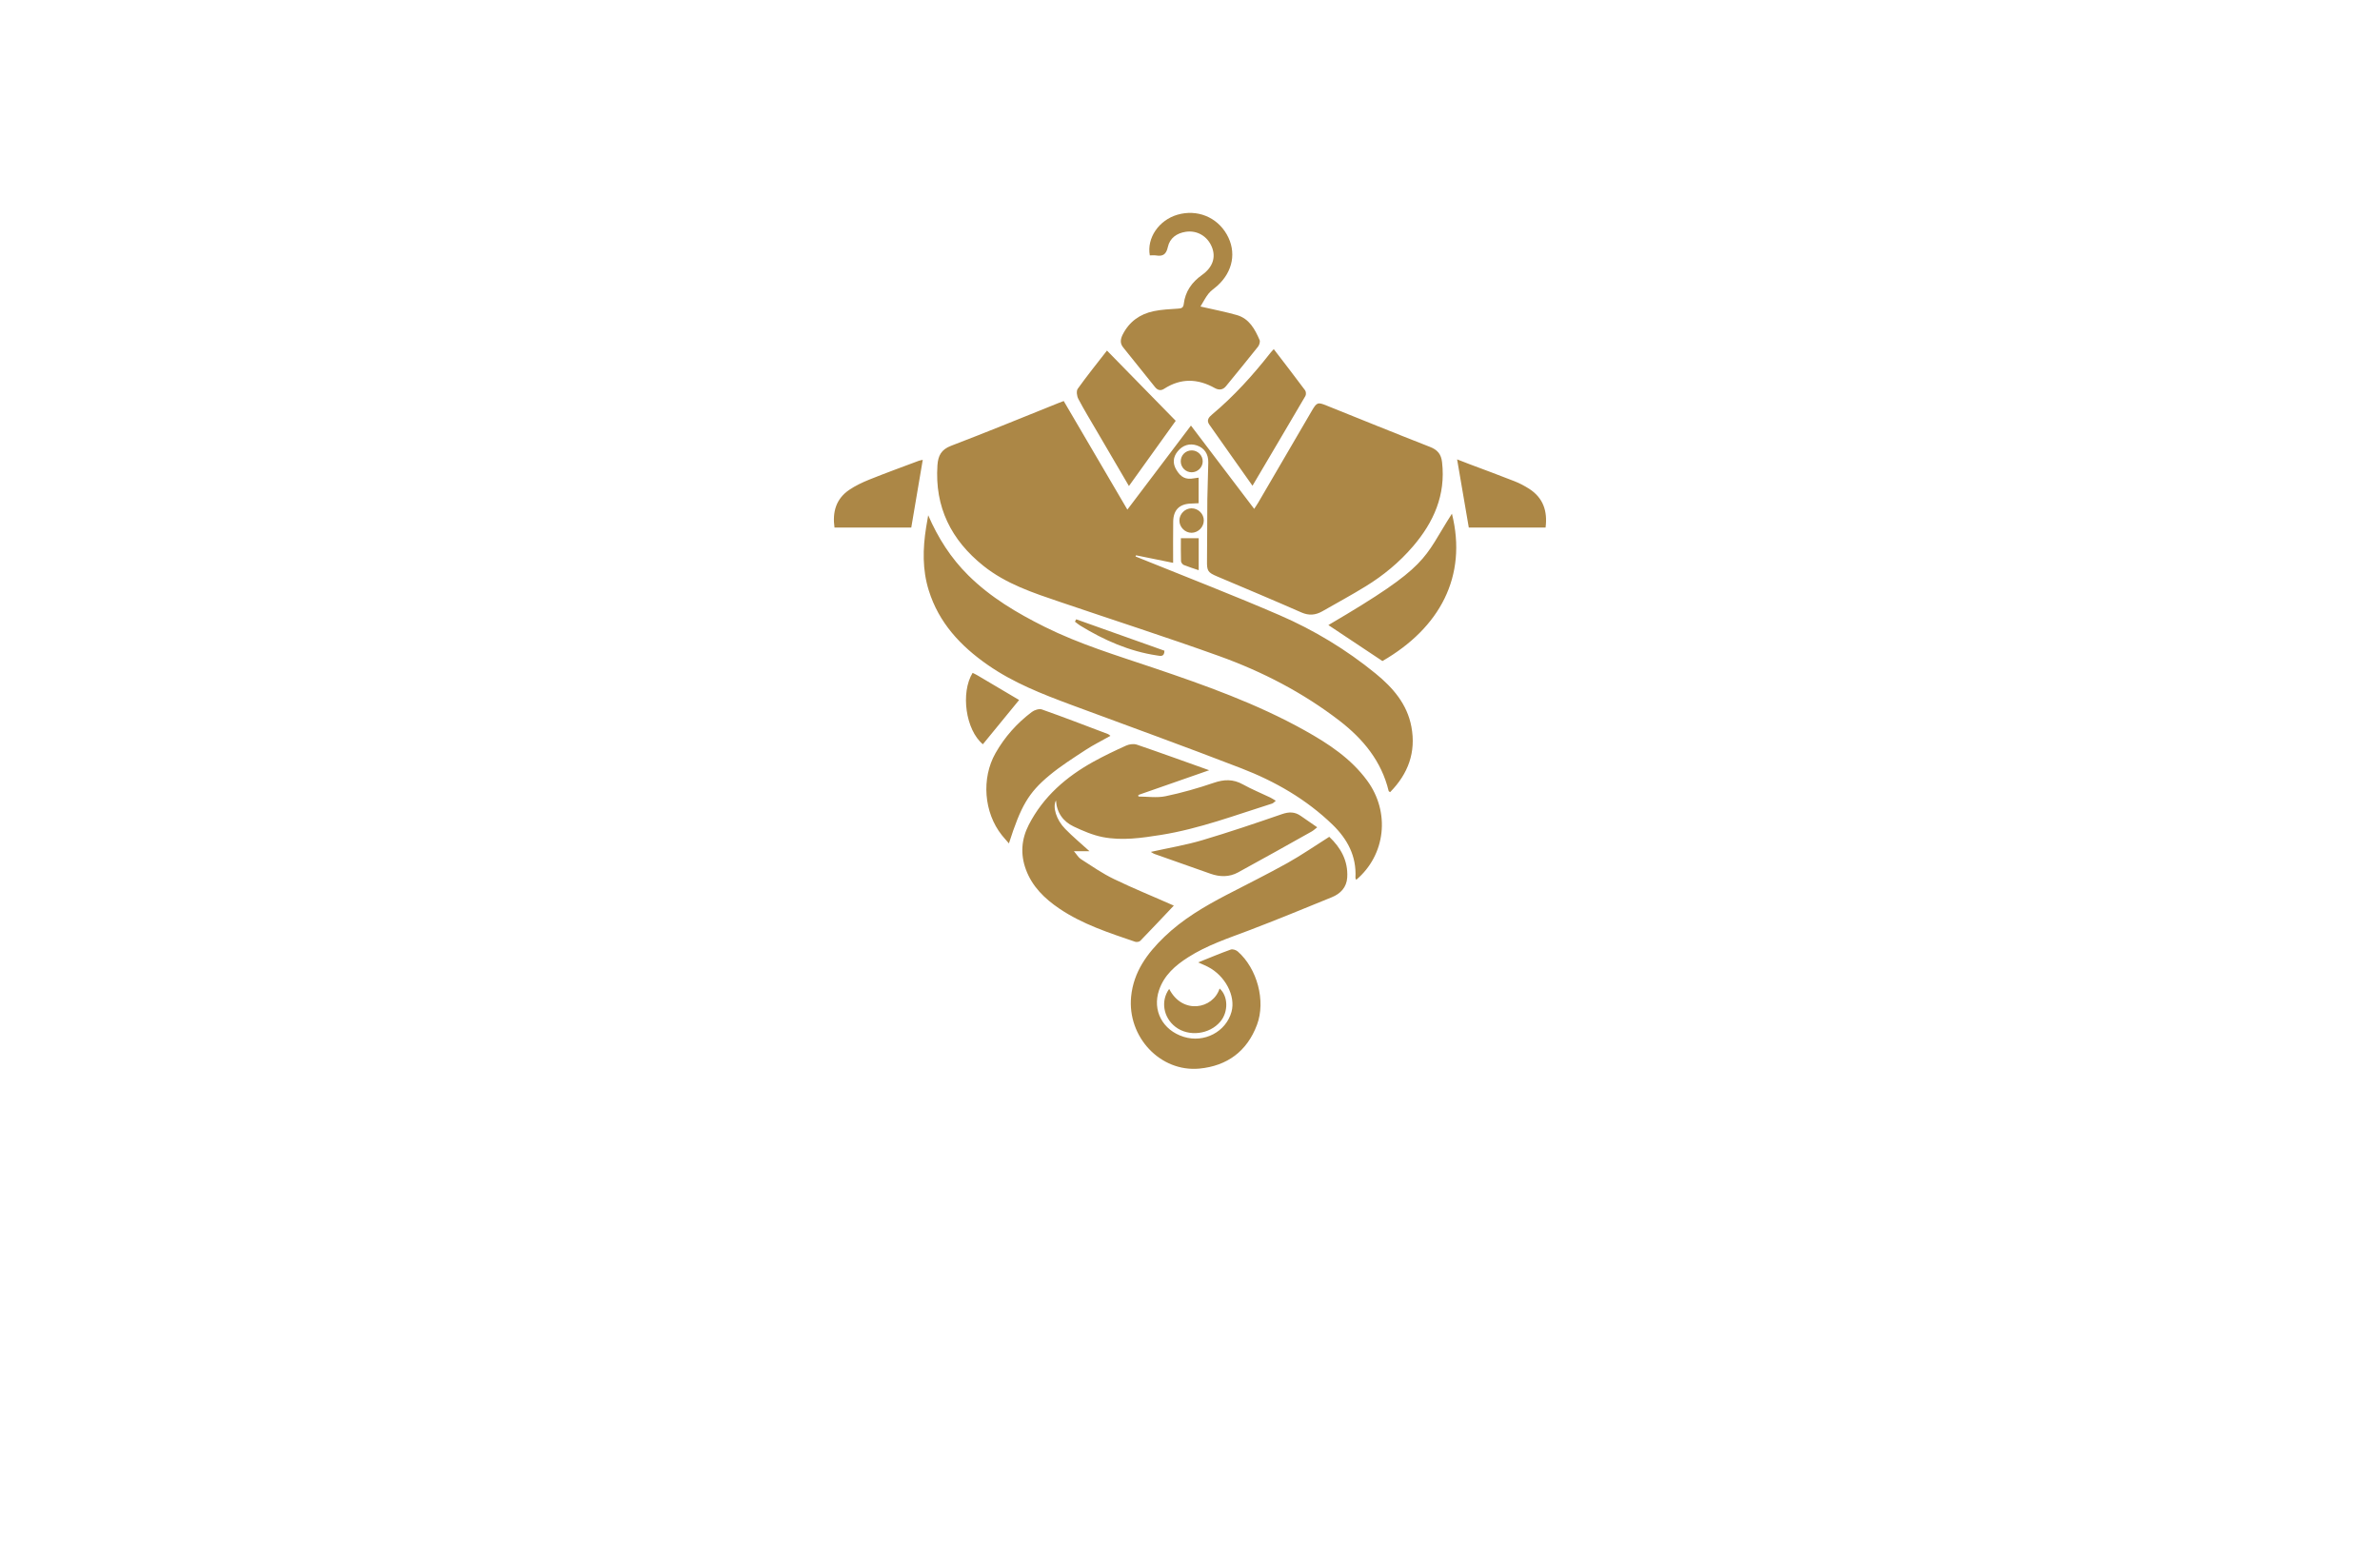 <?xml version="1.0" encoding="utf-8"?>
<!-- Generator: Adobe Illustrator 27.8.1, SVG Export Plug-In . SVG Version: 6.00 Build 0)  -->
<svg version="1.1" xmlns="http://www.w3.org/2000/svg" xmlns:xlink="http://www.w3.org/1999/xlink" x="0px" y="0px"
	 viewBox="0 0 350 230" style="enable-background:new 0 0 350 230;" xml:space="preserve">
<style type="text/css">
	.st0{fill:#DEFDFF;}
	.st1{fill:#E1FEFF;}
	.st2{fill:#FAFCE3;}
	.st3{fill:#FFFFFF;}
	.st4{fill:#AC8746;}
	.st5{fill:#F5F7B7;}
	.st6{fill:#B7F3F9;}
	.st7{fill:#E6FEFF;}
	.st8{fill:#0035AA;}
	.st9{fill:#FFE3EA;}
	.st10{fill:#FCFFD7;}
	.st11{fill:#EAFFDC;}
	.st12{fill:#F7EDB7;}
	.st13{fill:#FFFFC6;}
	.st14{fill:#350B00;}
	.st15{fill:#FBF8F2;}
	.st16{fill:#DCFDFF;}
	.st17{fill:#F2F7B7;}
	.st18{fill:#E4335A;}
	.st19{fill:#005199;}
	.st20{fill:#AD0000;}
	.st21{fill:#00E2E2;}
	.st22{fill:#003F33;}
	.st23{fill:#600068;}
	.st24{fill:#664600;}
	.st25{fill:#DAB038;}
	.st26{fill:#466F85;}
	.st27{fill:#57D4FF;}
	.st28{fill:#99042B;}
	.st29{fill:#BF882F;}
	.st30{fill:#B0C1C1;}
	.st31{fill:#689FC1;}
	.st32{fill:#CEC1A3;}
	.st33{fill:#F2EBDD;}
	.st34{fill:#ECC752;}
	.st35{fill:#005468;}
	.st36{stroke:#000000;stroke-width:0.25;stroke-miterlimit:10;}
	.st37{fill:#EFECFF;}
	.st38{fill:#FFDE98;}
	.st39{fill:#5B3F00;}
	.st40{fill:#826834;}
	.st41{fill:none;stroke:#5B3F00;stroke-width:2;stroke-miterlimit:10;}
	.st42{fill:#FFBE00;}
	.st43{fill:#9B8D75;}
	.st44{fill:#FFFF00;}
	.st45{fill:#FFBF00;}
	.st46{fill:#FFA500;}
	.st47{fill:#B78802;}
	.st48{fill:#479B99;}
	.st49{fill:url(#SVGID_1_);}
	.st50{fill:#88DFE2;}
	.st51{fill:#9887D3;}
	.st52{fill:#F7B4C0;}
	.st53{fill:#4155A2;}
	.st54{fill:#52A042;}
	.st55{fill:url(#SVGID_00000076593021191142053670000005325281455756951723_);}
	.st56{fill:#151515;}
	.st57{fill:#0C95AA;}
	.st58{fill:#68C0C6;}
	.st59{fill:url(#SVGID_00000011744148800498290810000006741374548011620488_);}
	.st60{fill:url(#SVGID_00000162331696532344259740000014879957595479991699_);}
	.st61{fill:#8CA0B5;}
	.st62{fill:#493737;}
	.st63{fill:#2BB4A2;}
</style>
<g id="Logo1">
</g>
<g id="Logo2">
</g>
<g id="Logo3">
</g>
<g id="Logo4">
</g>
<g id="Logo5">
</g>
<g id="Logo6">
</g>
<g id="Logo7">
</g>
<g id="Logo8">
</g>
<g id="Logo9">
</g>
<g id="Logo10">
</g>
<g id="Logo11">
</g>
<g id="Logo12">
</g>
<g id="Logo13">
</g>
<g id="Logo14">
</g>
<g id="_x31_-15">
	<path class="st4" d="M156.43,58.98c3.13,5.34,6.2,10.58,9.36,15.97c3.12-4.13,6.19-8.19,9.35-12.36c3.11,4.09,6.17,8.12,9.3,12.25
		c0.23-0.36,0.43-0.64,0.6-0.93c2.63-4.5,5.26-9,7.88-13.5c0.72-1.23,0.87-1.29,2.15-0.77c5.07,2.04,10.14,4.1,15.23,6.09
		c1.11,0.43,1.64,1.08,1.77,2.26c0.55,4.82-1.23,8.81-4.28,12.37c-2,2.33-4.34,4.27-6.95,5.87c-2.09,1.29-4.26,2.46-6.39,3.68
		c-0.99,0.56-1.95,0.65-3.05,0.17c-4.12-1.81-8.26-3.55-12.4-5.3c-1.39-0.59-1.52-0.81-1.5-2.32c0.04-3.01,0.02-6.02,0.05-9.03
		c0.02-1.81,0.12-3.62,0.14-5.43c0.02-1.25-0.59-2.11-1.65-2.48c-1.08-0.37-2.11-0.06-2.86,0.87c-0.68,0.84-0.75,1.77-0.19,2.7
		c0.66,1.12,1.4,1.48,2.57,1.26c0.21-0.04,0.43-0.06,0.71-0.1c0,1.25,0,2.44,0,3.76c-0.36,0.02-0.73,0.04-1.1,0.05
		c-1.72,0.05-2.62,0.93-2.64,2.67c-0.03,1.97-0.01,3.94-0.01,6.05c-1.88-0.38-3.67-0.75-5.46-1.11c-0.02,0.06-0.05,0.11-0.07,0.17
		c0.35,0.14,0.69,0.28,1.04,0.42c6.71,2.72,13.48,5.33,20.13,8.21c5.09,2.2,9.84,5.08,14.15,8.6c2.53,2.07,4.63,4.48,5.25,7.82
		c0.7,3.75-0.48,6.92-3.13,9.61c-0.12-0.08-0.2-0.11-0.21-0.15c-1.06-4.41-3.76-7.67-7.26-10.37c-5.36-4.12-11.31-7.2-17.64-9.48
		c-7.76-2.79-15.62-5.31-23.43-7.97c-3.96-1.34-7.94-2.65-11.27-5.31c-4.74-3.79-7.18-8.64-6.76-14.81c0.1-1.38,0.55-2.29,1.99-2.84
		c5.32-2.03,10.58-4.2,15.87-6.32C155.92,59.17,156.13,59.09,156.43,58.98z M136.19,77.59c-0.49,3.1-0.56,6.19,0.39,9.23
		c1.48,4.78,4.69,8.2,8.69,10.98c3.76,2.62,7.98,4.27,12.23,5.85c8.34,3.09,16.71,6.12,25.01,9.33c4.98,1.92,9.59,4.56,13.47,8.32
		c2.18,2.12,3.52,4.62,3.35,7.77c-0.01,0.1,0.06,0.2,0.11,0.33c4.35-3.68,5.02-9.95,1.62-14.59c-2.4-3.27-5.69-5.43-9.16-7.37
		c-7.07-3.95-14.67-6.65-22.3-9.23c-5.39-1.82-10.85-3.47-15.97-6.02c-4.07-2.03-7.96-4.33-11.23-7.57
		c-2.57-2.54-4.46-5.52-5.9-8.84C136.39,76.38,136.29,76.99,136.19,77.59z M163.83,129.29c-1.71-0.82-3.28-1.92-4.89-2.95
		c-0.36-0.23-0.59-0.67-1.01-1.15c0.9,0,1.56,0,2.29,0c-1.25-1.14-2.47-2.15-3.57-3.28c-1.32-1.34-1.88-3.22-1.36-4.19
		c0.12,1.81,1.05,3.1,2.61,3.84c1.36,0.64,2.79,1.26,4.26,1.55c2.86,0.56,5.74,0.13,8.59-0.32c5.62-0.9,10.93-2.91,16.33-4.61
		c0.16-0.05,0.28-0.21,0.54-0.41c-0.34-0.2-0.57-0.36-0.82-0.48c-1.34-0.64-2.73-1.21-4.03-1.93c-1.42-0.79-2.75-0.75-4.27-0.23
		c-2.32,0.79-4.69,1.47-7.09,1.97c-1.28,0.27-2.66,0.05-3.99,0.05c-0.01-0.08-0.01-0.15-0.02-0.23c3.41-1.19,6.82-2.38,10.42-3.64
		c-3.68-1.31-7.14-2.57-10.63-3.76c-0.47-0.16-1.13-0.07-1.59,0.14c-1.62,0.73-3.23,1.5-4.79,2.36c-4.01,2.22-7.38,5.13-9.52,9.29
		c-1.09,2.13-1.25,4.32-0.42,6.58c0.93,2.51,2.75,4.27,4.9,5.73c3.42,2.32,7.31,3.57,11.17,4.89c0.22,0.07,0.61,0.01,0.76-0.15
		c1.64-1.69,3.25-3.41,4.92-5.17C169.63,131.86,166.68,130.67,163.83,129.29z M177.61,142.18c2.56,1.3,4.14,4.3,3.49,6.64
		c-0.81,2.93-4.01,4.61-7.02,3.67c-3.11-0.97-4.65-3.88-3.63-6.87c0.75-2.21,2.4-3.64,4.29-4.84c2.75-1.76,5.83-2.77,8.86-3.92
		c4.11-1.56,8.18-3.24,12.25-4.9c1.28-0.52,2.18-1.45,2.27-2.9c0.15-2.47-0.96-4.4-2.64-5.99c-2.11,1.33-4.08,2.7-6.16,3.86
		c-2.94,1.64-5.96,3.13-8.94,4.68c-3.28,1.71-6.46,3.58-9.15,6.17c-2.52,2.43-4.53,5.14-4.89,8.8c-0.57,5.91,4.28,11.12,10.04,10.58
		c4.09-0.39,7.02-2.56,8.47-6.44c1.32-3.53,0.02-8.28-2.82-10.78c-0.25-0.22-0.75-0.39-1.03-0.29c-1.54,0.55-3.05,1.19-4.8,1.89
		C176.85,141.83,177.24,141.99,177.61,142.18z M177.72,43.19c0.35-0.45,0.87-0.77,1.3-1.16c2.31-2.09,2.85-4.99,1.39-7.55
		c-1.46-2.57-4.38-3.74-7.26-2.9c-2.72,0.79-4.53,3.42-4.06,5.98c0.3,0,0.62-0.04,0.93,0.01c1.01,0.17,1.49-0.18,1.72-1.24
		c0.29-1.32,1.31-2.04,2.64-2.24c1.66-0.25,3.17,0.64,3.82,2.2c0.63,1.5,0.19,2.99-1.42,4.14c-1.52,1.08-2.48,2.44-2.7,4.29
		c-0.07,0.56-0.35,0.64-0.84,0.67c-1.19,0.08-2.4,0.13-3.56,0.37c-2.04,0.42-3.61,1.54-4.57,3.43c-0.32,0.64-0.45,1.27,0.06,1.9
		c1.57,1.94,3.12,3.89,4.68,5.83c0.39,0.49,0.85,0.59,1.36,0.25c2.46-1.58,4.93-1.5,7.43-0.1c0.57,0.32,1.18,0.31,1.65-0.27
		c1.57-1.93,3.16-3.85,4.71-5.81c0.19-0.24,0.34-0.72,0.24-0.97c-0.69-1.6-1.52-3.15-3.34-3.68c-1.67-0.48-3.38-0.8-5.36-1.26
		C176.93,44.45,177.26,43.77,177.72,43.19z M162.94,107.96c-3.23-1.22-6.46-2.47-9.72-3.62c-0.41-0.14-1.1,0.08-1.48,0.37
		c-2.19,1.65-3.99,3.67-5.35,6.07c-2.09,3.7-1.7,8.73,0.94,12.05c0.31,0.39,0.65,0.75,1.04,1.21c1.75-5.45,2.85-7.43,5.96-10.01
		c1.66-1.38,3.5-2.54,5.31-3.73c1.16-0.76,2.41-1.37,3.66-2.08C163.14,108.1,163.05,108,162.94,107.96z M213.52,75.55
		c-4.35,6.76-3.07,7.53-18.17,16.38c2.66,1.77,5.3,3.53,7.95,5.29C211.73,92.35,215.82,84.78,213.52,75.55z M172.9,61.89
		c-3.39-3.47-6.73-6.87-10.11-10.33c-1.49,1.92-2.95,3.73-4.3,5.62c-0.23,0.32-0.13,1.08,0.09,1.49c0.84,1.6,1.79,3.15,2.7,4.71
		c1.54,2.65,3.09,5.29,4.74,8.1C168.4,68.16,170.64,65.04,172.9,61.89z M191.97,58.24c0.12-0.21,0.1-0.64-0.04-0.83
		c-1.5-2.02-3.04-4.01-4.61-6.06c-0.19,0.21-0.35,0.36-0.48,0.53c-2.58,3.29-5.37,6.38-8.58,9.07c-0.47,0.39-0.88,0.84-0.43,1.48
		c2.07,2.96,4.17,5.9,6.36,9.01C186.85,66.92,189.43,62.59,191.97,58.24z M169.77,125.59c2.74,0.97,5.49,1.93,8.24,2.91
		c1.38,0.49,2.77,0.51,4.05-0.19c3.64-1.98,7.24-4.01,10.85-6.03c0.26-0.15,0.49-0.37,0.8-0.61c-0.89-0.61-1.66-1.14-2.43-1.68
		c-0.87-0.61-1.72-0.61-2.74-0.26c-3.88,1.34-7.77,2.66-11.71,3.83c-2.41,0.72-4.91,1.13-7.59,1.73
		C169.55,125.48,169.65,125.55,169.77,125.59z M135.14,67.76c-2.45,0.92-4.91,1.81-7.34,2.79c-1.01,0.41-2.02,0.89-2.92,1.5
		c-1.95,1.33-2.48,3.27-2.16,5.54c3.79,0,7.52,0,11.29,0c0.56-3.31,1.12-6.56,1.69-9.96C135.44,67.69,135.28,67.71,135.14,67.76z
		 M216,77.59c3.82,0,7.55,0,11.29,0c0.31-2.44-0.36-4.38-2.41-5.7c-0.68-0.43-1.4-0.82-2.15-1.11c-2.2-0.87-4.41-1.68-6.62-2.51
		c-0.57-0.21-1.13-0.44-1.83-0.71C214.89,71.05,215.45,74.33,216,77.59z M144.54,109.46c1.76-2.14,3.51-4.29,5.33-6.51
		c-2.11-1.25-4.14-2.45-6.17-3.65c-0.22-0.13-0.45-0.23-0.67-0.34C141.24,101.88,142.01,107.36,144.54,109.46z M172.87,151.03
		c1.93,1.48,4.99,1.12,6.59-0.78c1.21-1.43,1.16-3.76-0.11-4.87c-0.95,3.02-5.46,3.89-7.41,0.06
		C170.66,147.19,171.07,149.66,172.87,151.03z M158.08,91.43c0.26,0.19,0.5,0.41,0.78,0.58c3.5,2.14,7.2,3.78,11.29,4.39
		c0.49,0.07,1.08,0.26,1.09-0.7c-4.31-1.53-8.65-3.08-12.98-4.62C158.19,91.2,158.13,91.32,158.08,91.43z M173.68,82.54
		c0.01,0.19,0.22,0.47,0.4,0.55c0.71,0.29,1.44,0.51,2.2,0.77c0-1.63,0-3.15,0-4.7c-0.88,0-1.68,0-2.62,0
		C173.66,80.35,173.64,81.45,173.68,82.54z M173.44,76.56c0,0.97,0.84,1.81,1.8,1.8c0.97-0.02,1.78-0.83,1.79-1.81
		c0.01-0.97-0.81-1.79-1.8-1.79C174.26,74.76,173.44,75.59,173.44,76.56z M176.87,67.87c0.01-0.87-0.7-1.61-1.58-1.63
		c-0.93-0.02-1.67,0.71-1.65,1.64c0.02,0.88,0.74,1.59,1.62,1.58C176.13,69.45,176.86,68.74,176.87,67.87z"/>
</g>
</svg>
